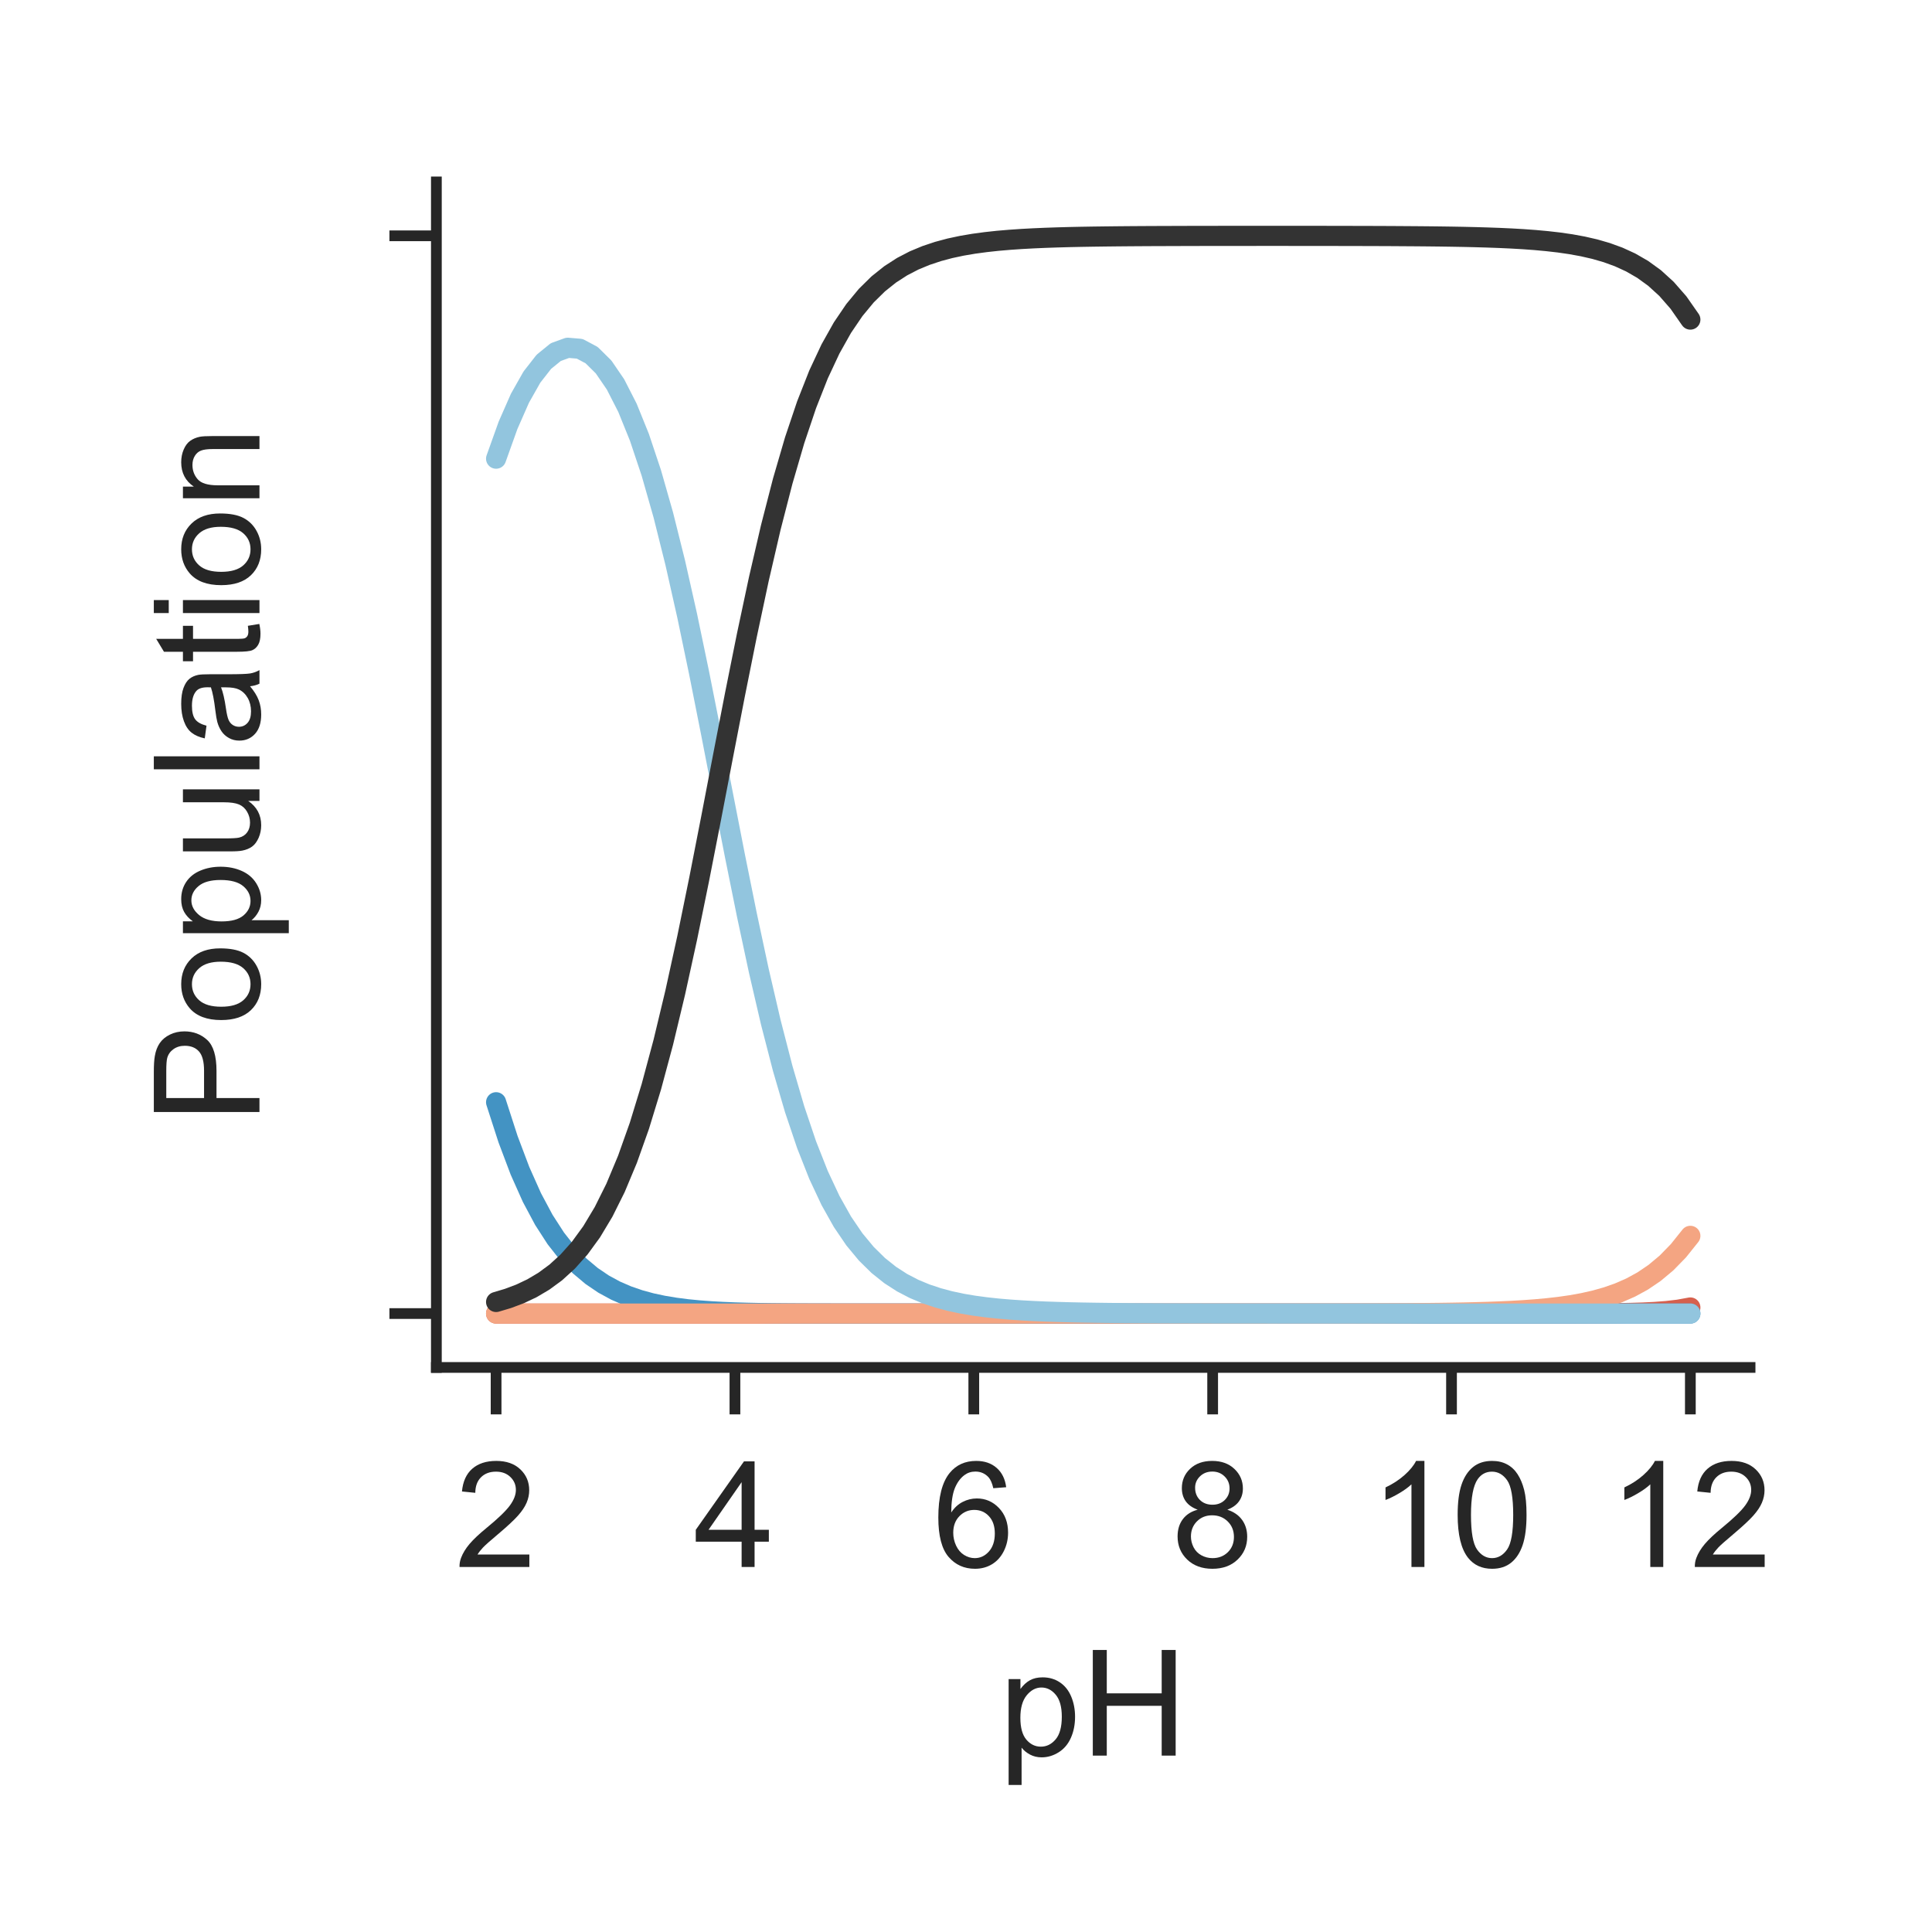 <?xml version="1.0" encoding="utf-8" standalone="no"?>
<!DOCTYPE svg PUBLIC "-//W3C//DTD SVG 1.1//EN"
  "http://www.w3.org/Graphics/SVG/1.1/DTD/svg11.dtd">
<!-- Created with matplotlib (http://matplotlib.org/) -->
<svg height="144pt" version="1.1" viewBox="0 0 144 144" width="144pt" xmlns="http://www.w3.org/2000/svg" xmlns:xlink="http://www.w3.org/1999/xlink">
 <defs>
  <style type="text/css">
*{stroke-linecap:butt;stroke-linejoin:round;}
  </style>
 </defs>
 <g id="figure_1">
  <g id="patch_1">
   <path d="M 0 144 
L 144 144 
L 144 0 
L 0 0 
z
" style="fill:#ffffff;"/>
  </g>
  <g id="axes_1">
   <g id="patch_2">
    <path d="M 32.525 101.92 
L 130.44 101.92 
L 130.44 13.56 
L 32.525 13.56 
z
" style="fill:#ffffff;"/>
   </g>
   <g id="matplotlib.axis_1">
    <g id="xtick_1">
     <g id="line2d_1">
      <defs>
       <path d="M 0 0 
L 0 3.5 
" id="mcd101c4751" style="stroke:#262626;stroke-width:0.8;"/>
      </defs>
      <g>
       <use style="fill:#262626;stroke:#262626;stroke-width:0.8;" x="36.976" xlink:href="#mcd101c4751" y="101.92"/>
      </g>
     </g>
     <g id="text_1">
      <!-- 2 -->
      <defs>
       <path d="M 50.344 8.453 
L 50.344 0 
L 3.031 0 
Q 2.938 3.172 4.047 6.109 
Q 5.859 10.938 9.828 15.625 
Q 13.812 20.312 21.344 26.469 
Q 33.016 36.031 37.109 41.625 
Q 41.219 47.219 41.219 52.203 
Q 41.219 57.422 37.469 61 
Q 33.734 64.594 27.734 64.594 
Q 21.391 64.594 17.578 60.781 
Q 13.766 56.984 13.719 50.25 
L 4.688 51.172 
Q 5.609 61.281 11.656 66.578 
Q 17.719 71.875 27.938 71.875 
Q 38.234 71.875 44.234 66.156 
Q 50.25 60.453 50.25 52 
Q 50.25 47.703 48.484 43.547 
Q 46.734 39.406 42.656 34.812 
Q 38.578 30.219 29.109 22.219 
Q 21.188 15.578 18.938 13.203 
Q 16.703 10.844 15.234 8.453 
z
" id="ArialMT-32"/>
      </defs>
      <g style="fill:#262626;" transform="translate(33.917 116.794)scale(0.11 -0.11)">
       <use xlink:href="#ArialMT-32"/>
      </g>
     </g>
    </g>
    <g id="xtick_2">
     <g id="line2d_2">
      <g>
       <use style="fill:#262626;stroke:#262626;stroke-width:0.8;" x="54.778" xlink:href="#mcd101c4751" y="101.92"/>
      </g>
     </g>
     <g id="text_2">
      <!-- 4 -->
      <defs>
       <path d="M 32.328 0 
L 32.328 17.141 
L 1.266 17.141 
L 1.266 25.203 
L 33.938 71.578 
L 41.109 71.578 
L 41.109 25.203 
L 50.781 25.203 
L 50.781 17.141 
L 41.109 17.141 
L 41.109 0 
z
M 32.328 25.203 
L 32.328 57.469 
L 9.906 25.203 
z
" id="ArialMT-34"/>
      </defs>
      <g style="fill:#262626;" transform="translate(51.72 116.794)scale(0.11 -0.11)">
       <use xlink:href="#ArialMT-34"/>
      </g>
     </g>
    </g>
    <g id="xtick_3">
     <g id="line2d_3">
      <g>
       <use style="fill:#262626;stroke:#262626;stroke-width:0.8;" x="72.581" xlink:href="#mcd101c4751" y="101.92"/>
      </g>
     </g>
     <g id="text_3">
      <!-- 6 -->
      <defs>
       <path d="M 49.75 54.047 
L 41.016 53.375 
Q 39.844 58.547 37.703 60.891 
Q 34.125 64.656 28.906 64.656 
Q 24.703 64.656 21.531 62.312 
Q 17.391 59.281 14.984 53.469 
Q 12.594 47.656 12.5 36.922 
Q 15.672 41.75 20.266 44.094 
Q 24.859 46.438 29.891 46.438 
Q 38.672 46.438 44.844 39.969 
Q 51.031 33.5 51.031 23.25 
Q 51.031 16.5 48.125 10.719 
Q 45.219 4.938 40.141 1.859 
Q 35.062 -1.219 28.609 -1.219 
Q 17.625 -1.219 10.688 6.859 
Q 3.766 14.938 3.766 33.5 
Q 3.766 54.25 11.422 63.672 
Q 18.109 71.875 29.438 71.875 
Q 37.891 71.875 43.281 67.141 
Q 48.688 62.406 49.75 54.047 
z
M 13.875 23.188 
Q 13.875 18.656 15.797 14.5 
Q 17.719 10.359 21.188 8.172 
Q 24.656 6 28.469 6 
Q 34.031 6 38.031 10.484 
Q 42.047 14.984 42.047 22.703 
Q 42.047 30.125 38.078 34.391 
Q 34.125 38.672 28.125 38.672 
Q 22.172 38.672 18.016 34.391 
Q 13.875 30.125 13.875 23.188 
z
" id="ArialMT-36"/>
      </defs>
      <g style="fill:#262626;" transform="translate(69.523 116.794)scale(0.11 -0.11)">
       <use xlink:href="#ArialMT-36"/>
      </g>
     </g>
    </g>
    <g id="xtick_4">
     <g id="line2d_4">
      <g>
       <use style="fill:#262626;stroke:#262626;stroke-width:0.8;" x="90.384" xlink:href="#mcd101c4751" y="101.92"/>
      </g>
     </g>
     <g id="text_4">
      <!-- 8 -->
      <defs>
       <path d="M 17.672 38.812 
Q 12.203 40.828 9.562 44.531 
Q 6.938 48.25 6.938 53.422 
Q 6.938 61.234 12.547 66.547 
Q 18.172 71.875 27.484 71.875 
Q 36.859 71.875 42.578 66.422 
Q 48.297 60.984 48.297 53.172 
Q 48.297 48.188 45.672 44.5 
Q 43.062 40.828 37.75 38.812 
Q 44.344 36.672 47.781 31.875 
Q 51.219 27.094 51.219 20.453 
Q 51.219 11.281 44.719 5.031 
Q 38.234 -1.219 27.641 -1.219 
Q 17.047 -1.219 10.547 5.047 
Q 4.047 11.328 4.047 20.703 
Q 4.047 27.688 7.594 32.391 
Q 11.141 37.109 17.672 38.812 
z
M 15.922 53.719 
Q 15.922 48.641 19.188 45.406 
Q 22.469 42.188 27.688 42.188 
Q 32.766 42.188 36.016 45.375 
Q 39.266 48.578 39.266 53.219 
Q 39.266 58.062 35.906 61.359 
Q 32.562 64.656 27.594 64.656 
Q 22.562 64.656 19.234 61.422 
Q 15.922 58.203 15.922 53.719 
z
M 13.094 20.656 
Q 13.094 16.891 14.875 13.375 
Q 16.656 9.859 20.172 7.922 
Q 23.688 6 27.734 6 
Q 34.031 6 38.125 10.047 
Q 42.234 14.109 42.234 20.359 
Q 42.234 26.703 38.016 30.859 
Q 33.797 35.016 27.438 35.016 
Q 21.234 35.016 17.156 30.906 
Q 13.094 26.812 13.094 20.656 
z
" id="ArialMT-38"/>
      </defs>
      <g style="fill:#262626;" transform="translate(87.325 116.794)scale(0.11 -0.11)">
       <use xlink:href="#ArialMT-38"/>
      </g>
     </g>
    </g>
    <g id="xtick_5">
     <g id="line2d_5">
      <g>
       <use style="fill:#262626;stroke:#262626;stroke-width:0.8;" x="108.187" xlink:href="#mcd101c4751" y="101.92"/>
      </g>
     </g>
     <g id="text_5">
      <!-- 10 -->
      <defs>
       <path d="M 37.25 0 
L 28.469 0 
L 28.469 56 
Q 25.297 52.984 20.141 49.953 
Q 14.984 46.922 10.891 45.406 
L 10.891 53.906 
Q 18.266 57.375 23.781 62.297 
Q 29.297 67.234 31.594 71.875 
L 37.25 71.875 
z
" id="ArialMT-31"/>
       <path d="M 4.156 35.297 
Q 4.156 48 6.766 55.734 
Q 9.375 63.484 14.516 67.672 
Q 19.672 71.875 27.484 71.875 
Q 33.25 71.875 37.594 69.547 
Q 41.938 67.234 44.766 62.859 
Q 47.609 58.5 49.219 52.219 
Q 50.828 45.953 50.828 35.297 
Q 50.828 22.703 48.234 14.969 
Q 45.656 7.234 40.5 3 
Q 35.359 -1.219 27.484 -1.219 
Q 17.141 -1.219 11.234 6.203 
Q 4.156 15.141 4.156 35.297 
z
M 13.188 35.297 
Q 13.188 17.672 17.312 11.828 
Q 21.438 6 27.484 6 
Q 33.547 6 37.672 11.859 
Q 41.797 17.719 41.797 35.297 
Q 41.797 52.984 37.672 58.781 
Q 33.547 64.594 27.391 64.594 
Q 21.344 64.594 17.719 59.469 
Q 13.188 52.938 13.188 35.297 
z
" id="ArialMT-30"/>
      </defs>
      <g style="fill:#262626;" transform="translate(102.07 116.794)scale(0.11 -0.11)">
       <use xlink:href="#ArialMT-31"/>
       <use x="55.615" xlink:href="#ArialMT-30"/>
      </g>
     </g>
    </g>
    <g id="xtick_6">
     <g id="line2d_6">
      <g>
       <use style="fill:#262626;stroke:#262626;stroke-width:0.8;" x="125.989" xlink:href="#mcd101c4751" y="101.92"/>
      </g>
     </g>
     <g id="text_6">
      <!-- 12 -->
      <g style="fill:#262626;" transform="translate(119.872 116.794)scale(0.11 -0.11)">
       <use xlink:href="#ArialMT-31"/>
       <use x="55.615" xlink:href="#ArialMT-32"/>
      </g>
     </g>
    </g>
    <g id="text_7">
     <!-- pH -->
     <defs>
      <path d="M 6.594 -19.875 
L 6.594 51.859 
L 14.594 51.859 
L 14.594 45.125 
Q 17.438 49.078 21 51.047 
Q 24.562 53.031 29.641 53.031 
Q 36.281 53.031 41.359 49.609 
Q 46.438 46.188 49.016 39.953 
Q 51.609 33.734 51.609 26.312 
Q 51.609 18.359 48.75 11.984 
Q 45.906 5.609 40.453 2.219 
Q 35.016 -1.172 29 -1.172 
Q 24.609 -1.172 21.109 0.688 
Q 17.625 2.547 15.375 5.375 
L 15.375 -19.875 
z
M 14.547 25.641 
Q 14.547 15.625 18.594 10.844 
Q 22.656 6.062 28.422 6.062 
Q 34.281 6.062 38.453 11.016 
Q 42.625 15.969 42.625 26.375 
Q 42.625 36.281 38.547 41.203 
Q 34.469 46.141 28.812 46.141 
Q 23.188 46.141 18.859 40.891 
Q 14.547 35.641 14.547 25.641 
z
" id="ArialMT-70"/>
      <path d="M 8.016 0 
L 8.016 71.578 
L 17.484 71.578 
L 17.484 42.188 
L 54.688 42.188 
L 54.688 71.578 
L 64.156 71.578 
L 64.156 0 
L 54.688 0 
L 54.688 33.734 
L 17.484 33.734 
L 17.484 0 
z
" id="ArialMT-48"/>
     </defs>
     <g style="fill:#262626;" transform="translate(74.452 130.853)scale(0.11 -0.11)">
      <use xlink:href="#ArialMT-70"/>
      <use x="55.615" xlink:href="#ArialMT-48"/>
     </g>
    </g>
   </g>
   <g id="matplotlib.axis_2">
    <g id="ytick_1">
     <g id="line2d_7">
      <defs>
       <path d="M 0 0 
L -3.5 0 
" id="me188184be7" style="stroke:#262626;stroke-width:0.8;"/>
      </defs>
      <g>
       <use style="fill:#262626;stroke:#262626;stroke-width:0.8;" x="32.525" xlink:href="#me188184be7" y="97.904"/>
      </g>
     </g>
    </g>
    <g id="ytick_2">
     <g id="line2d_8">
      <g>
       <use style="fill:#262626;stroke:#262626;stroke-width:0.8;" x="32.525" xlink:href="#me188184be7" y="17.576"/>
      </g>
     </g>
    </g>
    <g id="text_8">
     <!-- Population -->
     <defs>
      <path d="M 7.719 0 
L 7.719 71.578 
L 34.719 71.578 
Q 41.844 71.578 45.609 70.906 
Q 50.875 70.016 54.438 67.547 
Q 58.016 65.094 60.188 60.641 
Q 62.359 56.203 62.359 50.875 
Q 62.359 41.75 56.547 35.422 
Q 50.734 29.109 35.547 29.109 
L 17.188 29.109 
L 17.188 0 
z
M 17.188 37.547 
L 35.688 37.547 
Q 44.875 37.547 48.734 40.969 
Q 52.594 44.391 52.594 50.594 
Q 52.594 55.078 50.312 58.266 
Q 48.047 61.469 44.344 62.5 
Q 41.938 63.141 35.5 63.141 
L 17.188 63.141 
z
" id="ArialMT-50"/>
      <path d="M 3.328 25.922 
Q 3.328 40.328 11.328 47.266 
Q 18.016 53.031 27.641 53.031 
Q 38.328 53.031 45.109 46.016 
Q 51.906 39.016 51.906 26.656 
Q 51.906 16.656 48.906 10.906 
Q 45.906 5.172 40.156 2 
Q 34.422 -1.172 27.641 -1.172 
Q 16.75 -1.172 10.031 5.812 
Q 3.328 12.797 3.328 25.922 
z
M 12.359 25.922 
Q 12.359 15.969 16.703 11.016 
Q 21.047 6.062 27.641 6.062 
Q 34.188 6.062 38.531 11.031 
Q 42.875 16.016 42.875 26.219 
Q 42.875 35.844 38.5 40.797 
Q 34.125 45.75 27.641 45.75 
Q 21.047 45.75 16.703 40.812 
Q 12.359 35.891 12.359 25.922 
z
" id="ArialMT-6f"/>
      <path d="M 40.578 0 
L 40.578 7.625 
Q 34.516 -1.172 24.125 -1.172 
Q 19.531 -1.172 15.547 0.578 
Q 11.578 2.344 9.641 5 
Q 7.719 7.672 6.938 11.531 
Q 6.391 14.109 6.391 19.734 
L 6.391 51.859 
L 15.188 51.859 
L 15.188 23.094 
Q 15.188 16.219 15.719 13.812 
Q 16.547 10.359 19.234 8.375 
Q 21.922 6.391 25.875 6.391 
Q 29.828 6.391 33.297 8.422 
Q 36.766 10.453 38.203 13.938 
Q 39.656 17.438 39.656 24.078 
L 39.656 51.859 
L 48.438 51.859 
L 48.438 0 
z
" id="ArialMT-75"/>
      <path d="M 6.391 0 
L 6.391 71.578 
L 15.188 71.578 
L 15.188 0 
z
" id="ArialMT-6c"/>
      <path d="M 40.438 6.391 
Q 35.547 2.25 31.031 0.531 
Q 26.516 -1.172 21.344 -1.172 
Q 12.797 -1.172 8.203 3 
Q 3.609 7.172 3.609 13.672 
Q 3.609 17.484 5.344 20.625 
Q 7.078 23.781 9.891 25.688 
Q 12.703 27.594 16.219 28.562 
Q 18.797 29.25 24.031 29.891 
Q 34.672 31.156 39.703 32.906 
Q 39.75 34.719 39.75 35.203 
Q 39.75 40.578 37.25 42.781 
Q 33.891 45.75 27.25 45.75 
Q 21.047 45.75 18.094 43.578 
Q 15.141 41.406 13.719 35.891 
L 5.125 37.062 
Q 6.297 42.578 8.984 45.969 
Q 11.672 49.359 16.75 51.188 
Q 21.828 53.031 28.516 53.031 
Q 35.156 53.031 39.297 51.469 
Q 43.453 49.906 45.406 47.531 
Q 47.359 45.172 48.141 41.547 
Q 48.578 39.312 48.578 33.453 
L 48.578 21.734 
Q 48.578 9.469 49.141 6.219 
Q 49.703 2.984 51.375 0 
L 42.188 0 
Q 40.828 2.734 40.438 6.391 
z
M 39.703 26.031 
Q 34.906 24.078 25.344 22.703 
Q 19.922 21.922 17.672 20.938 
Q 15.438 19.969 14.203 18.094 
Q 12.984 16.219 12.984 13.922 
Q 12.984 10.406 15.641 8.062 
Q 18.312 5.719 23.438 5.719 
Q 28.516 5.719 32.469 7.938 
Q 36.422 10.156 38.281 14.016 
Q 39.703 17 39.703 22.797 
z
" id="ArialMT-61"/>
      <path d="M 25.781 7.859 
L 27.047 0.094 
Q 23.344 -0.688 20.406 -0.688 
Q 15.625 -0.688 12.984 0.828 
Q 10.359 2.344 9.281 4.812 
Q 8.203 7.281 8.203 15.188 
L 8.203 45.016 
L 1.766 45.016 
L 1.766 51.859 
L 8.203 51.859 
L 8.203 64.703 
L 16.938 69.969 
L 16.938 51.859 
L 25.781 51.859 
L 25.781 45.016 
L 16.938 45.016 
L 16.938 14.703 
Q 16.938 10.938 17.406 9.859 
Q 17.875 8.797 18.922 8.156 
Q 19.969 7.516 21.922 7.516 
Q 23.391 7.516 25.781 7.859 
z
" id="ArialMT-74"/>
      <path d="M 6.641 61.469 
L 6.641 71.578 
L 15.438 71.578 
L 15.438 61.469 
z
M 6.641 0 
L 6.641 51.859 
L 15.438 51.859 
L 15.438 0 
z
" id="ArialMT-69"/>
      <path d="M 6.594 0 
L 6.594 51.859 
L 14.5 51.859 
L 14.5 44.484 
Q 20.219 53.031 31 53.031 
Q 35.688 53.031 39.625 51.344 
Q 43.562 49.656 45.516 46.922 
Q 47.469 44.188 48.25 40.438 
Q 48.734 37.984 48.734 31.891 
L 48.734 0 
L 39.938 0 
L 39.938 31.547 
Q 39.938 36.922 38.906 39.578 
Q 37.891 42.234 35.281 43.812 
Q 32.672 45.406 29.156 45.406 
Q 23.531 45.406 19.453 41.844 
Q 15.375 38.281 15.375 28.328 
L 15.375 0 
z
" id="ArialMT-6e"/>
     </defs>
     <g style="fill:#262626;" transform="translate(19.339 83.732)rotate(-90)scale(0.11 -0.11)">
      <use xlink:href="#ArialMT-50"/>
      <use x="66.699" xlink:href="#ArialMT-6f"/>
      <use x="122.314" xlink:href="#ArialMT-70"/>
      <use x="177.93" xlink:href="#ArialMT-75"/>
      <use x="233.545" xlink:href="#ArialMT-6c"/>
      <use x="255.762" xlink:href="#ArialMT-61"/>
      <use x="311.377" xlink:href="#ArialMT-74"/>
      <use x="339.16" xlink:href="#ArialMT-69"/>
      <use x="361.377" xlink:href="#ArialMT-6f"/>
      <use x="416.992" xlink:href="#ArialMT-6e"/>
     </g>
    </g>
   </g>
   <g id="patch_3">
    <path d="M 32.525 101.92 
L 32.525 13.56 
" style="fill:none;stroke:#262626;stroke-linecap:square;stroke-linejoin:miter;stroke-width:0.8;"/>
   </g>
   <g id="patch_4">
    <path d="M 32.525 101.92 
L 130.44 101.92 
" style="fill:none;stroke:#262626;stroke-linecap:square;stroke-linejoin:miter;stroke-width:0.8;"/>
   </g>
   <g id="line2d_9">
    <path clip-path="url(#p08e7c37abd)" d="M 36.976 97.904 
L 37.866 97.904 
L 38.756 97.904 
L 39.646 97.904 
L 40.536 97.904 
L 41.426 97.904 
L 42.316 97.904 
L 43.207 97.904 
L 44.097 97.904 
L 44.987 97.904 
L 45.877 97.904 
L 46.767 97.904 
L 47.657 97.904 
L 48.547 97.904 
L 49.438 97.904 
L 50.328 97.904 
L 51.218 97.904 
L 52.108 97.904 
L 52.998 97.904 
L 53.888 97.904 
L 54.778 97.904 
L 55.669 97.904 
L 56.559 97.904 
L 57.449 97.904 
L 58.339 97.904 
L 59.229 97.904 
L 60.119 97.904 
L 61.009 97.904 
L 61.9 97.904 
L 62.79 97.904 
L 63.68 97.904 
L 64.57 97.904 
L 65.46 97.904 
L 66.35 97.904 
L 67.24 97.904 
L 68.13 97.904 
L 69.021 97.904 
L 69.911 97.904 
L 70.801 97.904 
L 71.691 97.904 
L 72.581 97.904 
L 73.471 97.904 
L 74.361 97.904 
L 75.252 97.904 
L 76.142 97.904 
L 77.032 97.904 
L 77.922 97.904 
L 78.812 97.904 
L 79.702 97.904 
L 80.592 97.904 
L 81.483 97.904 
L 82.373 97.904 
L 83.263 97.904 
L 84.153 97.904 
L 85.043 97.904 
L 85.933 97.904 
L 86.823 97.904 
L 87.713 97.904 
L 88.604 97.904 
L 89.494 97.904 
L 90.384 97.904 
L 91.274 97.904 
L 92.164 97.904 
L 93.054 97.904 
L 93.944 97.904 
L 94.835 97.904 
L 95.725 97.904 
L 96.615 97.904 
L 97.505 97.904 
L 98.395 97.904 
L 99.285 97.904 
L 100.175 97.904 
L 101.066 97.904 
L 101.956 97.904 
L 102.846 97.904 
L 103.736 97.904 
L 104.626 97.904 
L 105.516 97.904 
L 106.406 97.904 
L 107.296 97.904 
L 108.187 97.904 
L 109.077 97.904 
L 109.967 97.904 
L 110.857 97.903 
L 111.747 97.903 
L 112.637 97.903 
L 113.527 97.903 
L 114.418 97.902 
L 115.308 97.902 
L 116.198 97.901 
L 117.088 97.899 
L 117.978 97.896 
L 118.868 97.891 
L 119.758 97.884 
L 120.648 97.873 
L 121.539 97.856 
L 122.429 97.828 
L 123.319 97.785 
L 124.209 97.718 
L 125.099 97.613 
L 125.989 97.451 
" style="fill:none;stroke:#d6604d;stroke-linecap:round;stroke-width:1.5;"/>
   </g>
   <g id="line2d_10">
    <path clip-path="url(#p08e7c37abd)" d="M 36.976 82.155 
L 37.866 84.906 
L 38.756 87.264 
L 39.646 89.257 
L 40.536 90.923 
L 41.426 92.302 
L 42.316 93.434 
L 43.207 94.357 
L 44.097 95.105 
L 44.987 95.708 
L 45.877 96.192 
L 46.767 96.578 
L 47.657 96.885 
L 48.547 97.128 
L 49.438 97.318 
L 50.328 97.466 
L 51.218 97.581 
L 52.108 97.668 
L 52.998 97.734 
L 53.888 97.783 
L 54.778 97.819 
L 55.669 97.845 
L 56.559 97.864 
L 57.449 97.877 
L 58.339 97.886 
L 59.229 97.892 
L 60.119 97.896 
L 61.009 97.899 
L 61.9 97.9 
L 62.79 97.902 
L 63.68 97.902 
L 64.57 97.903 
L 65.46 97.903 
L 66.35 97.903 
L 67.24 97.903 
L 68.13 97.903 
L 69.021 97.904 
L 69.911 97.904 
L 70.801 97.904 
L 71.691 97.904 
L 72.581 97.904 
L 73.471 97.904 
L 74.361 97.904 
L 75.252 97.904 
L 76.142 97.904 
L 77.032 97.904 
L 77.922 97.904 
L 78.812 97.904 
L 79.702 97.904 
L 80.592 97.904 
L 81.483 97.904 
L 82.373 97.904 
L 83.263 97.904 
L 84.153 97.904 
L 85.043 97.904 
L 85.933 97.904 
L 86.823 97.904 
L 87.713 97.904 
L 88.604 97.904 
L 89.494 97.904 
L 90.384 97.904 
L 91.274 97.904 
L 92.164 97.904 
L 93.054 97.904 
L 93.944 97.904 
L 94.835 97.904 
L 95.725 97.904 
L 96.615 97.904 
L 97.505 97.904 
L 98.395 97.904 
L 99.285 97.904 
L 100.175 97.904 
L 101.066 97.904 
L 101.956 97.904 
L 102.846 97.904 
L 103.736 97.904 
L 104.626 97.904 
L 105.516 97.904 
L 106.406 97.904 
L 107.296 97.904 
L 108.187 97.904 
L 109.077 97.904 
L 109.967 97.904 
L 110.857 97.904 
L 111.747 97.904 
L 112.637 97.904 
L 113.527 97.904 
L 114.418 97.904 
L 115.308 97.904 
L 116.198 97.904 
L 117.088 97.904 
L 117.978 97.904 
L 118.868 97.904 
L 119.758 97.904 
L 120.648 97.904 
L 121.539 97.904 
L 122.429 97.904 
L 123.319 97.904 
L 124.209 97.904 
L 125.099 97.904 
L 125.989 97.904 
" style="fill:none;stroke:#4393c3;stroke-linecap:round;stroke-width:1.5;"/>
   </g>
   <g id="line2d_11">
    <path clip-path="url(#p08e7c37abd)" d="M 36.976 97.904 
L 37.866 97.904 
L 38.756 97.904 
L 39.646 97.904 
L 40.536 97.904 
L 41.426 97.904 
L 42.316 97.904 
L 43.207 97.904 
L 44.097 97.904 
L 44.987 97.904 
L 45.877 97.904 
L 46.767 97.904 
L 47.657 97.904 
L 48.547 97.904 
L 49.438 97.904 
L 50.328 97.904 
L 51.218 97.904 
L 52.108 97.904 
L 52.998 97.904 
L 53.888 97.904 
L 54.778 97.904 
L 55.669 97.904 
L 56.559 97.904 
L 57.449 97.904 
L 58.339 97.904 
L 59.229 97.904 
L 60.119 97.904 
L 61.009 97.904 
L 61.9 97.904 
L 62.79 97.904 
L 63.68 97.904 
L 64.57 97.904 
L 65.46 97.904 
L 66.35 97.904 
L 67.24 97.904 
L 68.13 97.904 
L 69.021 97.904 
L 69.911 97.904 
L 70.801 97.904 
L 71.691 97.904 
L 72.581 97.904 
L 73.471 97.904 
L 74.361 97.904 
L 75.252 97.904 
L 76.142 97.904 
L 77.032 97.904 
L 77.922 97.904 
L 78.812 97.904 
L 79.702 97.904 
L 80.592 97.904 
L 81.483 97.904 
L 82.373 97.904 
L 83.263 97.904 
L 84.153 97.904 
L 85.043 97.903 
L 85.933 97.903 
L 86.823 97.903 
L 87.713 97.903 
L 88.604 97.903 
L 89.494 97.903 
L 90.384 97.903 
L 91.274 97.903 
L 92.164 97.903 
L 93.054 97.902 
L 93.944 97.902 
L 94.835 97.902 
L 95.725 97.901 
L 96.615 97.9 
L 97.505 97.9 
L 98.395 97.899 
L 99.285 97.897 
L 100.175 97.896 
L 101.066 97.894 
L 101.956 97.891 
L 102.846 97.888 
L 103.736 97.884 
L 104.626 97.879 
L 105.516 97.872 
L 106.406 97.864 
L 107.296 97.854 
L 108.187 97.841 
L 109.077 97.825 
L 109.967 97.804 
L 110.857 97.779 
L 111.747 97.746 
L 112.637 97.706 
L 113.527 97.654 
L 114.418 97.59 
L 115.308 97.509 
L 116.198 97.408 
L 117.088 97.281 
L 117.978 97.121 
L 118.868 96.921 
L 119.758 96.67 
L 120.648 96.357 
L 121.539 95.967 
L 122.429 95.482 
L 123.319 94.88 
L 124.209 94.137 
L 125.099 93.225 
L 125.989 92.113 
" style="fill:none;stroke:#f4a582;stroke-linecap:round;stroke-width:1.5;"/>
   </g>
   <g id="line2d_12">
    <path clip-path="url(#p08e7c37abd)" d="M 36.976 34.187 
L 37.866 31.701 
L 38.756 29.678 
L 39.646 28.106 
L 40.536 26.966 
L 41.426 26.242 
L 42.316 25.92 
L 43.207 25.995 
L 44.097 26.469 
L 44.987 27.349 
L 45.877 28.651 
L 46.767 30.393 
L 47.657 32.591 
L 48.547 35.254 
L 49.438 38.378 
L 50.328 41.941 
L 51.218 45.894 
L 52.108 50.163 
L 52.998 54.648 
L 53.888 59.231 
L 54.778 63.788 
L 55.669 68.198 
L 56.559 72.358 
L 57.449 76.188 
L 58.339 79.636 
L 59.229 82.68 
L 60.119 85.32 
L 61.009 87.575 
L 61.9 89.476 
L 62.79 91.062 
L 63.68 92.372 
L 64.57 93.446 
L 65.46 94.322 
L 66.35 95.032 
L 67.24 95.606 
L 68.13 96.068 
L 69.021 96.439 
L 69.911 96.735 
L 70.801 96.973 
L 71.691 97.163 
L 72.581 97.314 
L 73.471 97.434 
L 74.361 97.531 
L 75.252 97.607 
L 76.142 97.668 
L 77.032 97.716 
L 77.922 97.755 
L 78.812 97.785 
L 79.702 97.81 
L 80.592 97.829 
L 81.483 97.844 
L 82.373 97.856 
L 83.263 97.866 
L 84.153 97.874 
L 85.043 97.88 
L 85.933 97.885 
L 86.823 97.889 
L 87.713 97.892 
L 88.604 97.894 
L 89.494 97.896 
L 90.384 97.898 
L 91.274 97.899 
L 92.164 97.9 
L 93.054 97.901 
L 93.944 97.901 
L 94.835 97.902 
L 95.725 97.902 
L 96.615 97.902 
L 97.505 97.903 
L 98.395 97.903 
L 99.285 97.903 
L 100.175 97.903 
L 101.066 97.903 
L 101.956 97.903 
L 102.846 97.903 
L 103.736 97.903 
L 104.626 97.903 
L 105.516 97.904 
L 106.406 97.904 
L 107.296 97.904 
L 108.187 97.904 
L 109.077 97.904 
L 109.967 97.904 
L 110.857 97.904 
L 111.747 97.904 
L 112.637 97.904 
L 113.527 97.904 
L 114.418 97.904 
L 115.308 97.904 
L 116.198 97.904 
L 117.088 97.904 
L 117.978 97.904 
L 118.868 97.904 
L 119.758 97.904 
L 120.648 97.904 
L 121.539 97.904 
L 122.429 97.904 
L 123.319 97.904 
L 124.209 97.904 
L 125.099 97.904 
L 125.989 97.904 
" style="fill:none;stroke:#92c5de;stroke-linecap:round;stroke-width:1.5;"/>
   </g>
   <g id="line2d_13">
    <path clip-path="url(#p08e7c37abd)" d="M 36.976 97.042 
L 37.866 96.777 
L 38.756 96.442 
L 39.646 96.021 
L 40.536 95.494 
L 41.426 94.84 
L 42.316 94.029 
L 43.207 93.031 
L 44.097 91.81 
L 44.987 90.326 
L 45.877 88.54 
L 46.767 86.412 
L 47.657 83.908 
L 48.547 81.002 
L 49.438 77.687 
L 50.328 73.976 
L 51.218 69.909 
L 52.108 65.553 
L 52.998 61.002 
L 53.888 56.369 
L 54.778 51.777 
L 55.669 47.34 
L 56.559 43.162 
L 57.449 39.319 
L 58.339 35.862 
L 59.229 32.812 
L 60.119 30.168 
L 61.009 27.91 
L 61.9 26.007 
L 62.79 24.421 
L 63.68 23.11 
L 64.57 22.034 
L 65.46 21.158 
L 66.35 20.448 
L 67.24 19.874 
L 68.13 19.412 
L 69.021 19.042 
L 69.911 18.745 
L 70.801 18.507 
L 71.691 18.317 
L 72.581 18.166 
L 73.471 18.046 
L 74.361 17.949 
L 75.252 17.873 
L 76.142 17.812 
L 77.032 17.764 
L 77.922 17.725 
L 78.812 17.695 
L 79.702 17.67 
L 80.592 17.651 
L 81.483 17.636 
L 82.373 17.624 
L 83.263 17.614 
L 84.153 17.606 
L 85.043 17.6 
L 85.933 17.595 
L 86.823 17.592 
L 87.713 17.589 
L 88.604 17.586 
L 89.494 17.584 
L 90.384 17.583 
L 91.274 17.582 
L 92.164 17.581 
L 93.054 17.581 
L 93.944 17.58 
L 94.835 17.58 
L 95.725 17.58 
L 96.615 17.581 
L 97.505 17.581 
L 98.395 17.582 
L 99.285 17.583 
L 100.175 17.585 
L 101.066 17.587 
L 101.956 17.589 
L 102.846 17.592 
L 103.736 17.596 
L 104.626 17.602 
L 105.516 17.608 
L 106.406 17.616 
L 107.296 17.626 
L 108.187 17.639 
L 109.077 17.655 
L 109.967 17.676 
L 110.857 17.702 
L 111.747 17.734 
L 112.637 17.775 
L 113.527 17.826 
L 114.418 17.891 
L 115.308 17.973 
L 116.198 18.075 
L 117.088 18.204 
L 117.978 18.367 
L 118.868 18.571 
L 119.758 18.829 
L 120.648 19.153 
L 121.539 19.561 
L 122.429 20.074 
L 123.319 20.718 
L 124.209 21.529 
L 125.099 22.546 
L 125.989 23.82 
" style="fill:none;stroke:#333333;stroke-linecap:round;stroke-width:1.5;"/>
   </g>
  </g>
 </g>
 <defs>
  <clipPath id="p08e7c37abd">
   <rect height="88.36" width="97.915" x="32.525" y="13.56"/>
  </clipPath>
 </defs>
</svg>
